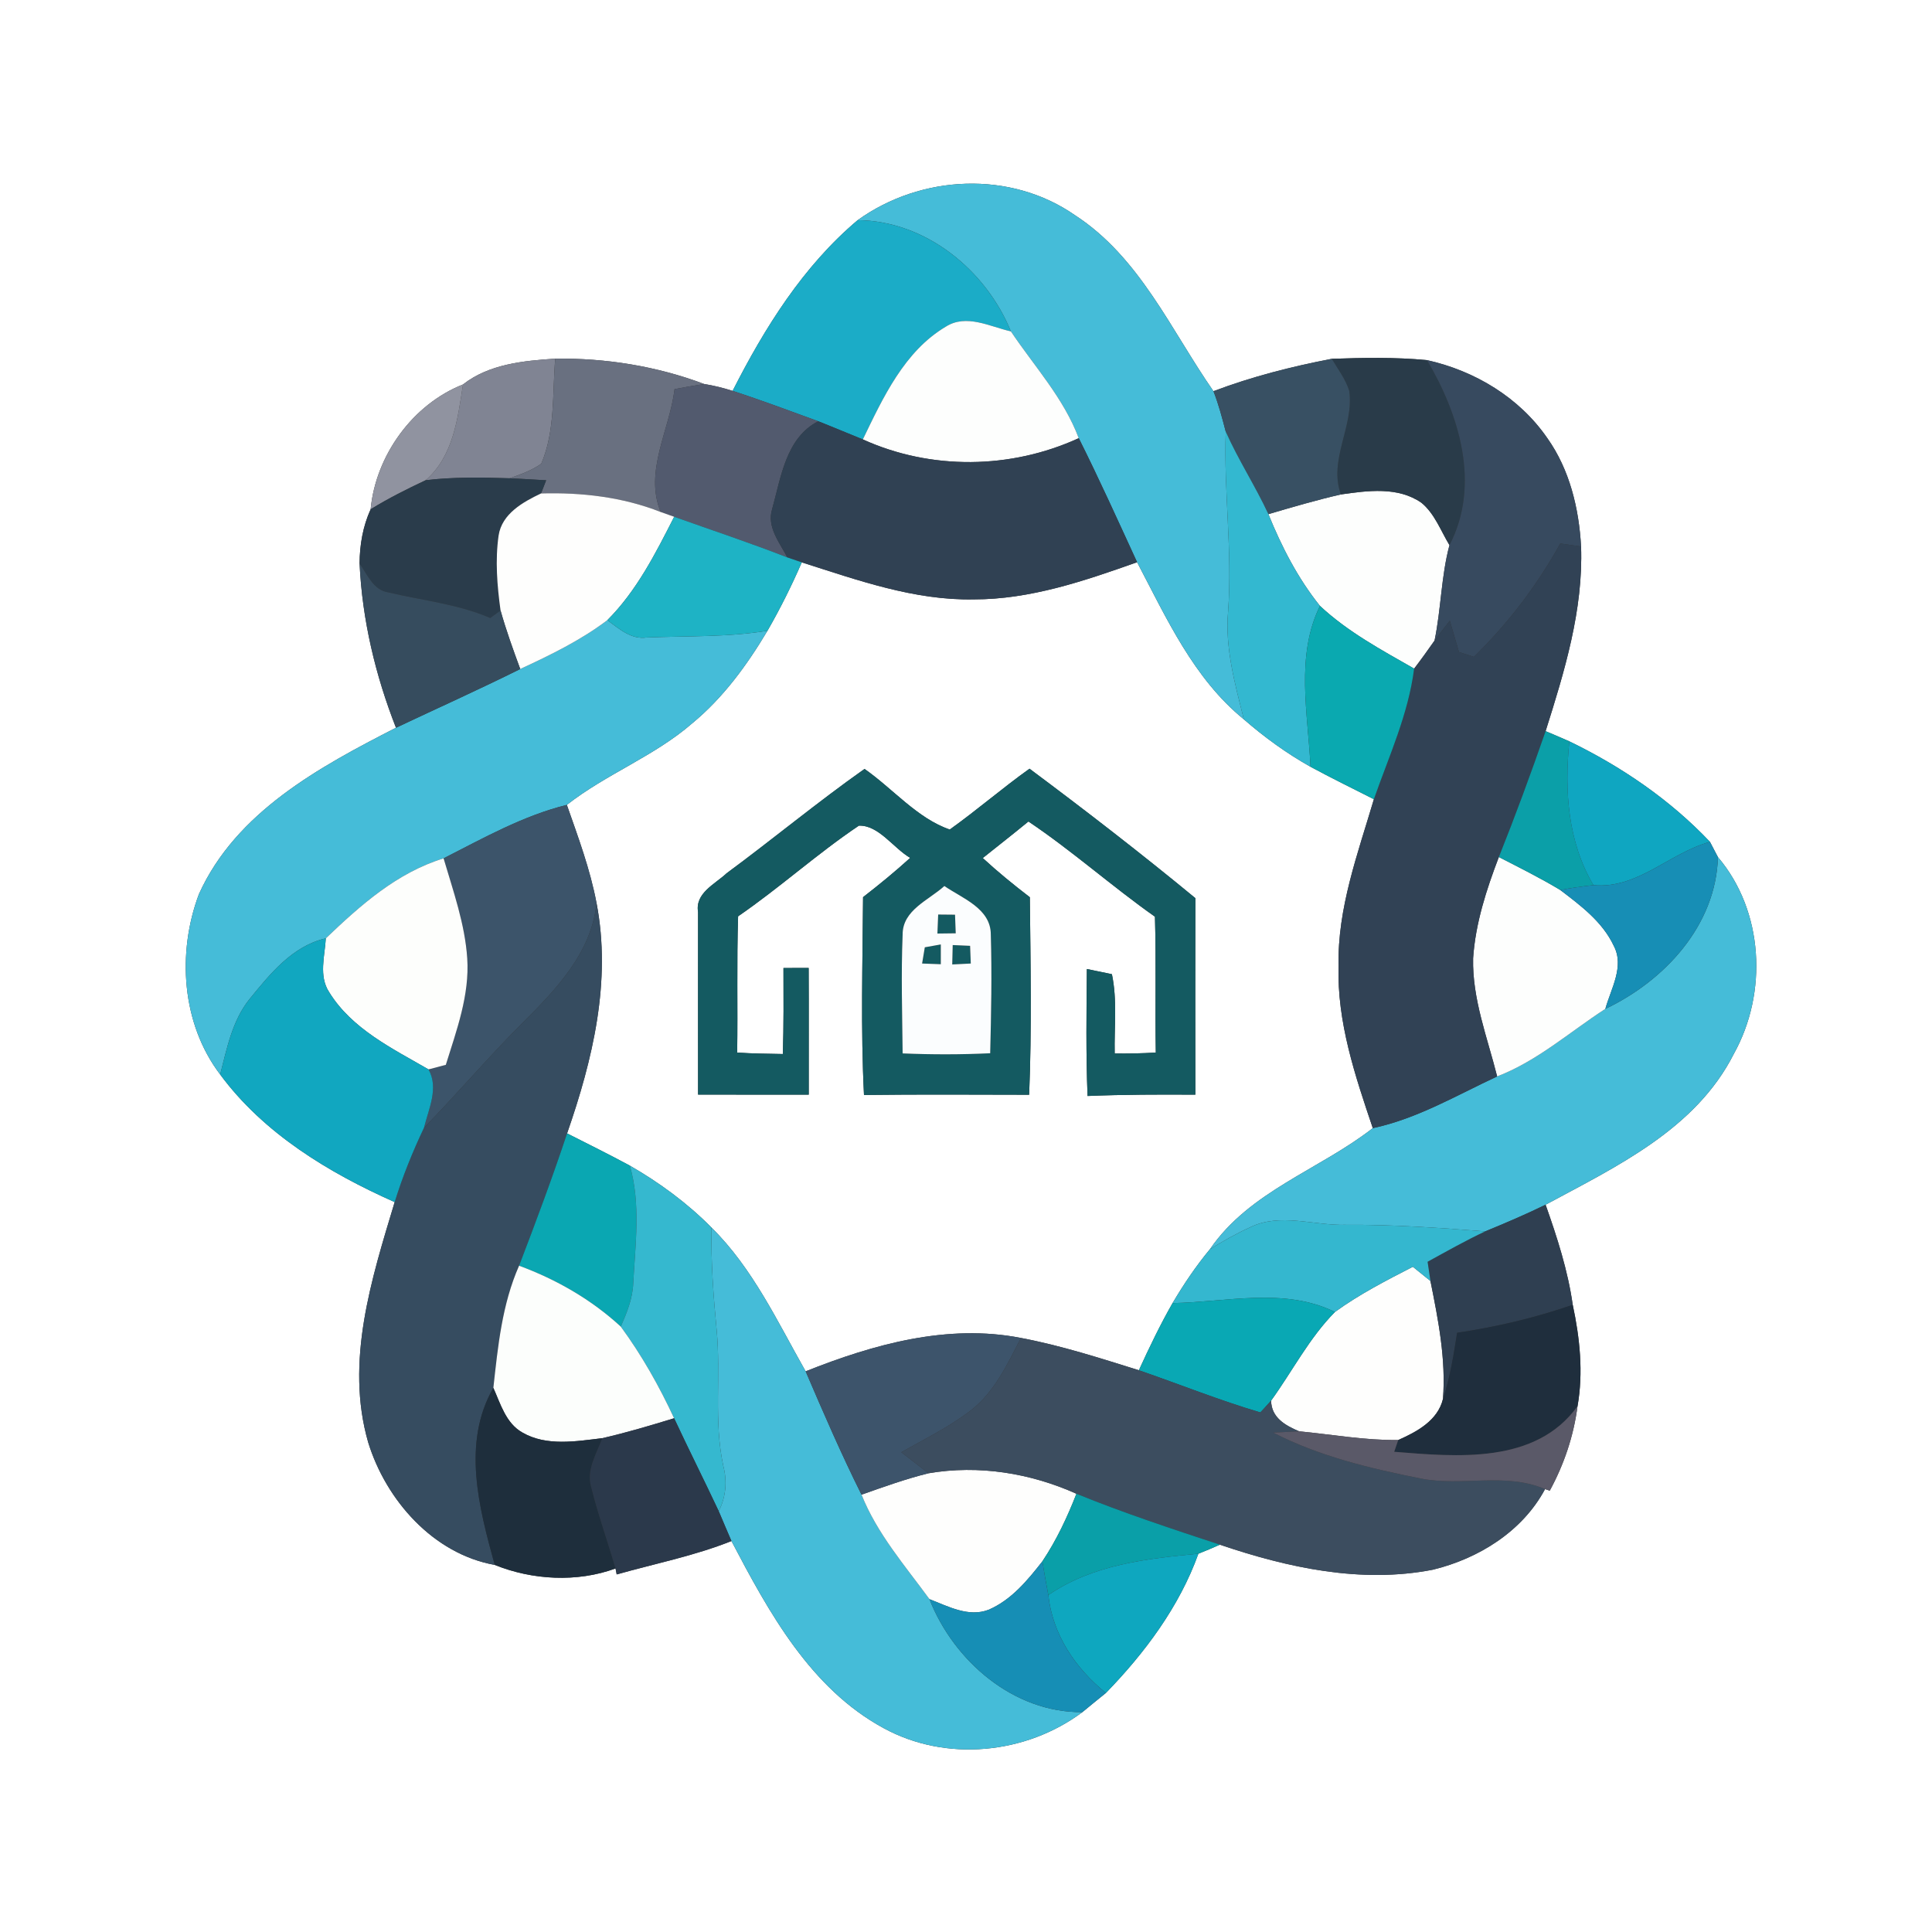 <?xml version="1.0" encoding="UTF-8" ?>
<!DOCTYPE svg PUBLIC "-//W3C//DTD SVG 1.1//EN" "http://www.w3.org/Graphics/SVG/1.1/DTD/svg11.dtd">
<svg width="250pt" height="250pt" viewBox="0 0 250 250" version="1.1" xmlns="http://www.w3.org/2000/svg">
<rect x="0" y="0" width="250" height="250" fill="#333333" stroke="none"/>
<g id="#ffffffff">
<path fill="#ffffff" opacity="1.00" d=" M 0.00 0.00 L 250.00 0.00 L 250.00 250.00 L 0.00 250.00 L 0.00 0.00 M 110.98 28.49 C 103.92 34.44 98.94 42.43 94.80 50.58 C 93.59 50.19 92.36 49.89 91.12 49.69 C 84.98 47.38 78.40 46.32 71.85 46.41 C 67.73 46.68 63.27 47.11 59.91 49.75 C 53.39 52.32 48.62 58.95 47.96 65.90 C 46.96 68.09 46.54 70.52 46.53 72.93 C 46.87 80.21 48.58 87.39 51.24 94.17 C 41.34 99.24 30.54 105.07 25.74 115.70 C 22.89 123.29 23.49 132.45 28.49 139.04 C 34.12 146.67 42.54 151.76 51.07 155.55 C 48.06 165.54 44.64 176.21 47.64 186.63 C 49.94 194.12 56.07 201.08 64.02 202.50 C 68.87 204.46 74.66 204.79 79.65 202.96 L 79.80 203.73 C 84.76 202.33 89.84 201.33 94.65 199.41 C 99.48 208.61 104.87 218.49 114.34 223.62 C 122.42 228.04 132.73 227.01 140.06 221.55 C 141.08 220.73 142.07 219.88 143.10 219.07 C 148.13 213.90 152.62 207.88 155.07 201.05 C 156.01 200.68 156.93 200.29 157.85 199.88 C 166.65 202.87 176.13 204.93 185.41 203.12 C 191.33 201.68 197.00 198.17 199.93 192.69 L 200.54 192.89 C 202.39 189.49 203.63 185.81 204.13 181.96 C 204.90 177.60 204.43 173.14 203.51 168.84 C 202.88 164.39 201.49 160.11 200.00 155.89 C 209.16 150.95 219.43 146.13 224.36 136.36 C 228.76 128.45 228.23 117.90 222.30 110.91 C 222.04 110.42 221.52 109.43 221.27 108.94 C 216.10 103.48 209.82 99.20 203.07 95.93 C 202.05 95.48 201.02 95.04 200.00 94.61 C 202.45 86.87 204.88 78.94 204.59 70.72 C 204.32 65.81 203.12 60.79 200.24 56.72 C 196.61 51.44 190.85 47.98 184.65 46.60 C 180.55 46.21 176.44 46.29 172.33 46.43 C 167.13 47.43 161.98 48.74 157.02 50.62 C 151.52 42.72 147.50 33.33 139.15 27.88 C 130.76 22.02 119.19 22.59 110.98 28.49 Z" />
<path fill="#ffffff" opacity="1.00" d=" M 103.75 72.77 C 110.98 75.07 118.31 77.71 126.00 77.56 C 133.32 77.57 140.32 75.17 147.14 72.75 C 150.95 80.00 154.45 87.79 160.95 93.08 C 163.62 95.40 166.49 97.49 169.58 99.22 C 172.28 100.68 175.04 102.03 177.78 103.42 C 175.70 110.46 173.05 117.54 173.21 124.99 C 173.00 132.25 175.35 139.20 177.64 145.98 C 170.73 151.37 161.72 154.13 156.57 161.64 C 154.76 163.82 153.17 166.18 151.73 168.62 C 150.12 171.43 148.72 174.36 147.37 177.31 C 142.34 175.74 137.30 174.11 132.11 173.13 C 122.62 171.27 113.02 173.95 104.25 177.45 C 100.60 171.02 97.41 164.12 92.07 158.85 C 88.95 155.69 85.34 153.04 81.50 150.83 C 78.82 149.38 76.09 148.04 73.38 146.66 C 76.70 137.12 79.14 126.97 77.19 116.85 C 76.37 112.49 74.81 108.32 73.35 104.15 C 78.45 100.15 84.67 97.86 89.58 93.59 C 93.58 90.29 96.67 86.05 99.31 81.62 C 100.96 78.76 102.43 75.80 103.75 72.77 M 94.01 113.01 C 92.51 114.42 89.92 115.56 90.33 118.02 C 90.31 125.89 90.34 133.77 90.33 141.64 C 95.11 141.65 99.88 141.65 104.65 141.65 C 104.64 136.18 104.67 130.72 104.64 125.25 C 103.55 125.25 102.47 125.26 101.38 125.26 C 101.39 128.97 101.42 132.68 101.30 136.39 C 99.32 136.35 97.35 136.34 95.39 136.20 C 95.48 130.32 95.32 124.44 95.51 118.57 C 100.89 114.88 105.73 110.47 111.14 106.84 C 113.70 106.75 115.60 109.74 117.78 111.01 C 115.82 112.79 113.77 114.47 111.68 116.09 C 111.62 124.62 111.37 133.17 111.80 141.69 C 118.92 141.60 126.05 141.65 133.17 141.66 C 133.52 133.15 133.35 124.62 133.26 116.10 C 131.16 114.49 129.11 112.82 127.17 111.03 C 129.14 109.46 131.13 107.90 133.08 106.30 C 138.76 110.11 143.86 114.68 149.45 118.62 C 149.62 124.48 149.46 130.34 149.56 136.20 C 147.79 136.31 146.01 136.34 144.24 136.32 C 144.17 132.90 144.59 129.42 143.88 126.06 C 143.07 125.89 141.45 125.56 140.64 125.39 C 140.59 130.87 140.51 136.35 140.73 141.82 C 145.38 141.63 150.03 141.62 154.68 141.65 C 154.66 133.18 154.67 124.70 154.68 116.22 C 147.68 110.45 140.49 104.89 133.22 99.47 C 129.70 101.98 126.42 104.83 122.90 107.34 C 118.71 105.91 115.53 102.05 111.87 99.50 C 105.77 103.80 100.02 108.58 94.01 113.01 Z" />
</g>
<g id="#45bcd8ff">
<path fill="#45bcd8" opacity="1.00" d=" M 110.98 28.49 C 119.19 22.59 130.76 22.02 139.15 27.88 C 147.50 33.33 151.52 42.72 157.02 50.62 C 157.69 52.32 158.15 54.09 158.61 55.85 C 158.34 63.60 159.49 71.32 158.92 79.06 C 158.49 83.85 159.81 88.49 160.95 93.08 C 154.45 87.79 150.95 80.00 147.14 72.75 C 144.67 67.38 142.24 61.99 139.59 56.70 C 137.64 51.50 133.85 47.42 130.81 42.88 C 127.57 34.94 119.78 28.57 110.98 28.49 Z" />
<path fill="#45bcd8" opacity="1.00" d=" M 67.32 86.57 C 71.23 84.76 75.14 82.86 78.59 80.25 C 80.11 81.35 81.66 82.79 83.70 82.49 C 88.90 82.28 94.15 82.46 99.31 81.62 C 96.67 86.05 93.58 90.29 89.58 93.59 C 84.67 97.86 78.45 100.15 73.35 104.15 C 67.67 105.56 62.57 108.44 57.40 111.07 C 51.35 112.93 46.64 117.14 42.16 121.42 C 37.85 122.40 34.95 126.02 32.29 129.28 C 30.05 132.07 29.36 135.67 28.49 139.04 C 23.49 132.45 22.89 123.29 25.74 115.70 C 30.54 105.07 41.34 99.24 51.24 94.17 C 56.60 91.64 62.01 89.21 67.32 86.57 Z" />
<path fill="#45bcd8" opacity="1.00" d=" M 222.30 110.91 C 228.23 117.90 228.76 128.45 224.36 136.36 C 219.43 146.13 209.16 150.95 200.00 155.89 C 197.44 157.14 194.82 158.26 192.19 159.34 C 186.17 158.87 180.14 158.45 174.10 158.49 C 170.02 158.60 165.65 156.91 161.79 158.80 C 159.98 159.62 158.26 160.60 156.57 161.64 C 161.72 154.13 170.73 151.37 177.64 145.98 C 183.39 144.76 188.46 141.74 193.73 139.29 C 198.94 137.29 203.11 133.54 207.73 130.55 C 215.38 126.92 222.04 119.77 222.30 110.91 Z" />
<path fill="#45bcd8" opacity="1.00" d=" M 92.07 158.85 C 97.41 164.12 100.60 171.02 104.25 177.45 C 106.55 182.82 108.87 188.18 111.48 193.41 C 113.50 198.47 117.10 202.59 120.27 206.93 C 123.42 214.94 131.15 221.63 140.06 221.55 C 132.73 227.01 122.42 228.04 114.34 223.62 C 104.87 218.49 99.48 208.61 94.65 199.41 C 94.08 198.13 93.56 196.83 93.00 195.54 C 93.95 193.70 94.11 191.65 93.59 189.66 C 92.34 183.86 93.30 177.92 92.73 172.06 C 92.31 167.67 91.99 163.26 92.07 158.85 Z" />
</g>
<g id="#1bacc7ff">
<path fill="#1bacc7" opacity="1.00" d=" M 94.80 50.58 C 98.94 42.43 103.92 34.44 110.98 28.49 C 119.78 28.57 127.57 34.94 130.81 42.88 C 128.10 42.27 125.06 40.58 122.40 42.26 C 117.02 45.45 114.27 51.44 111.65 56.86 C 109.72 56.09 107.81 55.27 105.88 54.51 C 102.20 53.17 98.53 51.79 94.80 50.58 Z" />
</g>
<g id="#fdfefdff">
<path fill="#fdfefd" opacity="1.00" d=" M 122.40 42.26 C 125.06 40.58 128.10 42.27 130.81 42.88 C 133.85 47.42 137.64 51.50 139.59 56.70 C 130.80 60.73 120.47 60.86 111.65 56.86 C 114.27 51.44 117.02 45.45 122.40 42.26 Z" />
<path fill="#fdfefd" opacity="1.00" d=" M 164.13 66.53 C 167.24 65.62 170.35 64.70 173.51 63.98 C 176.96 63.49 180.90 62.93 183.95 65.07 C 185.66 66.49 186.43 68.68 187.56 70.54 C 186.48 74.58 186.48 78.80 185.63 82.89 C 184.77 84.12 183.90 85.33 182.99 86.52 C 178.75 84.10 174.39 81.76 170.80 78.40 C 167.94 74.83 165.84 70.75 164.13 66.53 Z" />
<path fill="#fdfefd" opacity="1.00" d=" M 190.62 124.01 C 190.92 119.48 192.34 115.12 193.95 110.90 C 196.62 112.27 199.31 113.61 201.89 115.16 C 204.53 117.17 207.36 119.28 208.81 122.37 C 210.24 125.06 208.45 127.93 207.73 130.55 C 203.11 133.54 198.94 137.29 193.73 139.29 C 192.47 134.26 190.50 129.27 190.62 124.01 Z" />
</g>
<g id="#293b49ff">
<path fill="#293b49" opacity="1.00" d=" M 172.33 46.43 C 176.44 46.29 180.55 46.21 184.65 46.60 C 188.85 53.68 191.62 62.76 187.56 70.54 C 186.43 68.68 185.66 66.49 183.95 65.07 C 180.90 62.93 176.96 63.49 173.51 63.98 C 171.87 59.50 175.25 55.12 174.59 50.57 C 174.11 49.06 173.14 47.78 172.33 46.43 Z" />
</g>
<g id="#808493ff">
<path fill="#808493" opacity="1.00" d=" M 59.91 49.75 C 63.27 47.11 67.73 46.68 71.85 46.41 C 71.46 50.95 71.86 55.74 70.04 60.01 C 68.80 60.88 67.36 61.39 65.95 61.89 C 62.33 61.78 58.69 61.71 55.09 62.14 C 58.67 59.01 59.23 54.16 59.91 49.75 Z" />
</g>
<g id="#697080ff">
<path fill="#697080" opacity="1.00" d=" M 71.85 46.41 C 78.40 46.32 84.98 47.38 91.12 49.69 C 89.84 49.89 88.56 50.11 87.29 50.35 C 86.66 55.62 83.33 60.99 85.49 66.25 C 80.58 64.31 75.26 63.70 70.01 63.85 C 70.18 63.42 70.51 62.58 70.67 62.15 C 69.10 62.06 67.52 61.96 65.95 61.89 C 67.36 61.39 68.80 60.88 70.04 60.01 C 71.86 55.74 71.46 50.95 71.85 46.41 Z" />
</g>
<g id="#385063ff">
<path fill="#385063" opacity="1.00" d=" M 157.02 50.62 C 161.98 48.74 167.13 47.43 172.33 46.43 C 173.14 47.78 174.11 49.06 174.59 50.57 C 175.25 55.12 171.87 59.50 173.51 63.98 C 170.35 64.70 167.24 65.62 164.13 66.53 C 162.44 62.89 160.24 59.52 158.61 55.85 C 158.15 54.09 157.69 52.32 157.02 50.62 Z" />
</g>
<g id="#374a5fff">
<path fill="#374a5f" opacity="1.00" d=" M 187.56 70.54 C 191.62 62.76 188.85 53.68 184.65 46.60 C 190.85 47.98 196.61 51.44 200.24 56.72 C 203.12 60.79 204.32 65.81 204.59 70.72 C 203.92 70.63 202.57 70.43 201.90 70.33 C 198.91 75.74 195.14 80.68 190.72 85.00 C 190.24 84.84 189.27 84.53 188.79 84.37 C 188.39 83.02 188.00 81.67 187.60 80.32 C 186.94 81.17 186.27 82.02 185.63 82.89 C 186.48 78.80 186.48 74.58 187.56 70.54 Z" />
</g>
<g id="#9093a0ff">
<path fill="#9093a0" opacity="1.00" d=" M 47.96 65.90 C 48.62 58.95 53.39 52.32 59.91 49.75 C 59.23 54.16 58.67 59.01 55.09 62.14 C 52.66 63.28 50.25 64.49 47.96 65.90 Z" />
</g>
<g id="#525a6eff">
<path fill="#525a6e" opacity="1.00" d=" M 87.29 50.35 C 88.56 50.11 89.84 49.89 91.12 49.69 C 92.36 49.89 93.59 50.19 94.80 50.58 C 98.53 51.79 102.20 53.17 105.88 54.51 C 101.69 56.66 101.06 61.78 99.92 65.86 C 99.19 68.18 100.88 70.20 101.88 72.13 C 97.05 70.24 92.12 68.61 87.24 66.87 C 86.80 66.72 85.93 66.41 85.49 66.25 C 83.33 60.99 86.66 55.62 87.29 50.35 Z" />
</g>
<g id="#304153ff">
<path fill="#304153" opacity="1.00" d=" M 99.92 65.86 C 101.06 61.78 101.69 56.66 105.88 54.51 C 107.81 55.27 109.72 56.09 111.65 56.86 C 120.47 60.86 130.80 60.73 139.59 56.70 C 142.24 61.99 144.67 67.38 147.14 72.75 C 140.32 75.17 133.32 77.57 126.00 77.56 C 118.31 77.71 110.98 75.07 103.75 72.77 C 103.29 72.61 102.35 72.29 101.88 72.13 C 100.88 70.20 99.19 68.18 99.92 65.86 Z" />
</g>
<g id="#33b8d0ff">
<path fill="#33b8d0" opacity="1.00" d=" M 158.92 79.06 C 159.49 71.32 158.34 63.60 158.61 55.85 C 160.24 59.52 162.44 62.89 164.13 66.53 C 165.84 70.75 167.94 74.83 170.80 78.40 C 167.62 84.90 169.25 92.31 169.58 99.22 C 166.49 97.49 163.62 95.40 160.95 93.08 C 159.81 88.49 158.49 83.85 158.92 79.06 Z" />
</g>
<g id="#2a3c4bff">
<path fill="#2a3c4b" opacity="1.00" d=" M 47.96 65.90 C 50.25 64.49 52.66 63.28 55.09 62.14 C 58.69 61.71 62.33 61.78 65.95 61.89 C 67.52 61.96 69.10 62.06 70.67 62.15 C 70.51 62.58 70.18 63.42 70.01 63.85 C 67.68 64.96 64.95 66.47 64.52 69.29 C 64.06 72.51 64.33 75.78 64.77 78.99 C 64.44 79.23 63.77 79.72 63.44 79.97 C 59.23 78.15 54.64 77.70 50.22 76.65 C 48.29 76.35 47.54 74.33 46.53 72.93 C 46.54 70.52 46.96 68.09 47.96 65.90 Z" />
</g>
<g id="#fefefdff">
<path fill="#fefefd" opacity="1.00" d=" M 64.52 69.29 C 64.95 66.47 67.68 64.96 70.01 63.85 C 75.26 63.70 80.58 64.31 85.49 66.25 C 85.93 66.41 86.80 66.72 87.24 66.87 C 84.83 71.61 82.39 76.45 78.59 80.25 C 75.14 82.86 71.23 84.76 67.32 86.57 C 66.40 84.07 65.49 81.56 64.77 78.99 C 64.33 75.78 64.06 72.51 64.52 69.29 Z" />
<path fill="#fefefd" opacity="1.00" d=" M 172.74 169.77 C 175.89 167.48 179.36 165.70 182.82 163.92 C 183.58 164.53 184.34 165.14 185.10 165.76 C 186.11 170.79 187.12 175.87 186.72 181.03 C 186.04 183.83 183.34 185.27 180.93 186.34 C 176.62 186.39 172.37 185.62 168.10 185.21 C 166.30 184.45 164.51 183.43 164.48 181.24 C 167.24 177.42 169.40 173.15 172.74 169.77 Z" />
<path fill="#fefefd" opacity="1.00" d=" M 120.15 190.64 C 126.64 189.53 133.31 190.61 139.29 193.29 C 138.10 196.34 136.70 199.32 134.88 202.04 C 132.96 204.50 130.86 207.04 127.93 208.30 C 125.31 209.31 122.67 207.85 120.27 206.93 C 117.10 202.59 113.50 198.47 111.48 193.41 C 114.34 192.40 117.20 191.37 120.15 190.64 Z" />
</g>
<g id="#1eb3c5ff">
<path fill="#1eb3c5" opacity="1.00" d=" M 87.24 66.87 C 92.12 68.61 97.05 70.24 101.88 72.13 C 102.35 72.29 103.29 72.61 103.75 72.77 C 102.43 75.80 100.96 78.76 99.31 81.62 C 94.15 82.46 88.90 82.28 83.70 82.49 C 81.66 82.79 80.11 81.35 78.59 80.25 C 82.39 76.45 84.83 71.61 87.24 66.87 Z" />
</g>
<g id="#314255ff">
<path fill="#314255" opacity="1.00" d=" M 190.72 85.00 C 195.14 80.68 198.91 75.74 201.90 70.33 C 202.57 70.43 203.92 70.63 204.59 70.72 C 204.88 78.94 202.45 86.87 200.00 94.61 C 198.10 100.08 196.10 105.52 193.95 110.90 C 192.34 115.12 190.92 119.48 190.62 124.01 C 190.50 129.27 192.47 134.26 193.73 139.29 C 188.46 141.74 183.39 144.76 177.64 145.98 C 175.35 139.20 173.00 132.25 173.21 124.99 C 173.05 117.54 175.70 110.46 177.78 103.42 C 179.73 97.85 182.24 92.43 182.99 86.52 C 183.90 85.33 184.77 84.12 185.63 82.89 C 186.27 82.02 186.94 81.17 187.60 80.32 C 188.00 81.67 188.39 83.02 188.79 84.37 C 189.27 84.53 190.24 84.84 190.72 85.00 Z" />
</g>
<g id="#364c5eff">
<path fill="#364c5e" opacity="1.00" d=" M 46.53 72.93 C 47.54 74.33 48.29 76.35 50.22 76.65 C 54.64 77.70 59.23 78.15 63.44 79.97 C 63.77 79.72 64.44 79.23 64.77 78.99 C 65.49 81.56 66.40 84.07 67.32 86.57 C 62.01 89.21 56.60 91.64 51.24 94.17 C 48.58 87.39 46.87 80.21 46.53 72.93 Z" />
</g>
<g id="#0aa9b0ff">
<path fill="#0aa9b0" opacity="1.00" d=" M 169.58 99.22 C 169.25 92.31 167.62 84.90 170.80 78.40 C 174.39 81.76 178.75 84.10 182.99 86.52 C 182.24 92.43 179.73 97.85 177.78 103.42 C 175.04 102.03 172.28 100.68 169.58 99.22 Z" />
</g>
<g id="#0b9fa8ff">
<path fill="#0b9fa8" opacity="1.00" d=" M 200.00 94.61 C 201.02 95.04 202.05 95.48 203.07 95.93 C 202.44 102.31 202.85 108.89 206.19 114.54 C 204.75 114.69 203.31 114.91 201.89 115.16 C 199.31 113.61 196.62 112.27 193.95 110.90 C 196.10 105.52 198.10 100.08 200.00 94.61 Z" />
</g>
<g id="#0fa6c1ff">
<path fill="#0fa6c1" opacity="1.00" d=" M 203.07 95.93 C 209.82 99.20 216.10 103.48 221.27 108.94 C 216.02 110.37 211.94 115.06 206.19 114.54 C 202.85 108.89 202.44 102.31 203.07 95.93 Z" />
</g>
<g id="#145a61ff">
<path fill="#145a61" opacity="1.00" d=" M 94.01 113.01 C 100.02 108.58 105.77 103.80 111.87 99.50 C 115.53 102.05 118.71 105.91 122.90 107.34 C 126.42 104.83 129.70 101.98 133.22 99.47 C 140.49 104.89 147.68 110.45 154.68 116.22 C 154.67 124.70 154.66 133.18 154.68 141.65 C 150.03 141.62 145.38 141.63 140.73 141.82 C 140.51 136.35 140.59 130.87 140.64 125.39 C 141.45 125.56 143.07 125.89 143.88 126.06 C 144.59 129.42 144.17 132.90 144.24 136.32 C 146.01 136.34 147.79 136.31 149.56 136.20 C 149.46 130.34 149.62 124.48 149.45 118.62 C 143.86 114.68 138.76 110.11 133.08 106.30 C 131.13 107.90 129.14 109.46 127.17 111.03 C 129.11 112.82 131.16 114.49 133.26 116.10 C 133.35 124.62 133.52 133.15 133.17 141.66 C 126.05 141.65 118.92 141.60 111.80 141.69 C 111.37 133.17 111.62 124.62 111.68 116.09 C 113.77 114.47 115.82 112.79 117.78 111.01 C 115.60 109.74 113.70 106.75 111.14 106.84 C 105.73 110.47 100.89 114.88 95.51 118.57 C 95.32 124.44 95.48 130.32 95.39 136.20 C 97.35 136.34 99.32 136.35 101.30 136.39 C 101.42 132.68 101.39 128.97 101.38 125.26 C 102.47 125.26 103.55 125.25 104.64 125.25 C 104.67 130.72 104.64 136.18 104.65 141.65 C 99.88 141.65 95.11 141.65 90.33 141.64 C 90.34 133.77 90.31 125.89 90.33 118.02 C 89.92 115.56 92.51 114.42 94.01 113.01 M 116.80 120.94 C 116.59 126.06 116.75 131.18 116.80 136.31 C 120.58 136.47 124.36 136.47 128.13 136.29 C 128.26 131.17 128.36 126.05 128.21 120.93 C 128.21 117.55 124.54 116.26 122.20 114.65 C 120.18 116.49 116.78 117.75 116.80 120.94 Z" />
<path fill="#145a61" opacity="1.00" d=" M 121.40 118.34 C 121.95 118.35 123.04 118.36 123.58 118.36 C 123.60 118.97 123.65 120.17 123.67 120.77 C 123.07 120.78 121.89 120.80 121.30 120.80 C 121.32 120.19 121.37 118.96 121.40 118.34 Z" />
<path fill="#145a61" opacity="1.00" d=" M 119.67 122.58 C 120.19 122.49 121.22 122.30 121.74 122.21 C 121.74 122.85 121.74 124.13 121.74 124.77 C 121.14 124.75 119.93 124.70 119.32 124.68 C 119.41 124.16 119.58 123.11 119.67 122.58 Z" />
<path fill="#145a61" opacity="1.00" d=" M 123.28 122.29 C 123.84 122.31 124.96 122.36 125.53 122.39 C 125.55 122.96 125.60 124.11 125.62 124.68 C 125.02 124.71 123.82 124.77 123.22 124.80 C 123.23 124.18 123.26 122.92 123.28 122.29 Z" />
</g>
<g id="#3c546aff">
<path fill="#3c546a" opacity="1.00" d=" M 57.40 111.07 C 62.57 108.44 67.67 105.56 73.35 104.15 C 74.81 108.32 76.37 112.49 77.19 116.85 C 76.55 123.34 71.85 128.14 67.48 132.50 C 63.14 136.84 59.17 141.53 54.87 145.92 C 55.46 143.50 56.81 140.78 55.45 138.38 C 56.01 138.23 57.13 137.94 57.69 137.79 C 59.08 133.32 60.78 128.76 60.46 124.00 C 60.16 119.55 58.65 115.32 57.40 111.07 Z" />
</g>
<g id="#178eb5ff">
<path fill="#178eb5" opacity="1.00" d=" M 206.19 114.54 C 211.94 115.06 216.02 110.37 221.27 108.94 C 221.52 109.43 222.04 110.42 222.30 110.91 C 222.04 119.77 215.38 126.92 207.73 130.55 C 208.45 127.93 210.24 125.06 208.81 122.37 C 207.36 119.28 204.53 117.17 201.89 115.16 C 203.31 114.91 204.75 114.69 206.19 114.54 Z" />
</g>
<g id="#fdfefcff">
<path fill="#fdfefc" opacity="1.00" d=" M 42.16 121.42 C 46.64 117.14 51.35 112.93 57.40 111.07 C 58.65 115.32 60.16 119.55 60.46 124.00 C 60.78 128.76 59.08 133.32 57.69 137.79 C 57.13 137.94 56.01 138.23 55.45 138.38 C 50.76 135.67 45.53 133.15 42.59 128.38 C 41.22 126.28 42.03 123.72 42.16 121.42 Z" />
</g>
<g id="#fbfdfeff">
<path fill="#fbfdfe" opacity="1.00" d=" M 116.80 120.94 C 116.78 117.75 120.18 116.49 122.20 114.65 C 124.54 116.26 128.21 117.55 128.21 120.93 C 128.36 126.05 128.26 131.17 128.13 136.29 C 124.36 136.47 120.58 136.47 116.80 136.31 C 116.75 131.18 116.59 126.06 116.80 120.94 M 121.40 118.34 C 121.37 118.96 121.32 120.19 121.30 120.80 C 121.89 120.80 123.07 120.78 123.67 120.77 C 123.65 120.17 123.60 118.97 123.58 118.36 C 123.04 118.36 121.95 118.35 121.40 118.34 M 119.67 122.58 C 119.58 123.11 119.41 124.16 119.32 124.68 C 119.93 124.70 121.14 124.75 121.74 124.77 C 121.74 124.13 121.74 122.85 121.74 122.21 C 121.22 122.30 120.19 122.49 119.67 122.58 M 123.28 122.29 C 123.26 122.92 123.23 124.18 123.22 124.80 C 123.82 124.77 125.02 124.71 125.62 124.68 C 125.60 124.11 125.55 122.96 125.53 122.39 C 124.96 122.36 123.84 122.31 123.28 122.29 Z" />
</g>
<g id="#364c60ff">
<path fill="#364c60" opacity="1.00" d=" M 77.19 116.85 C 79.14 126.97 76.70 137.12 73.38 146.66 C 71.47 152.42 69.34 158.11 67.17 163.78 C 64.96 168.78 64.43 174.23 63.84 179.59 C 59.75 186.69 61.98 195.12 64.02 202.50 C 56.07 201.08 49.94 194.12 47.64 186.63 C 44.64 176.21 48.06 165.54 51.07 155.55 C 52.09 152.25 53.39 149.04 54.87 145.92 C 59.17 141.53 63.14 136.84 67.48 132.50 C 71.85 128.14 76.55 123.34 77.19 116.85 Z" />
</g>
<g id="#11a7c0ff">
<path fill="#11a7c0" opacity="1.00" d=" M 32.29 129.28 C 34.95 126.02 37.85 122.40 42.16 121.42 C 42.03 123.72 41.22 126.28 42.59 128.38 C 45.53 133.15 50.76 135.67 55.45 138.38 C 56.81 140.78 55.46 143.50 54.87 145.92 C 53.39 149.04 52.09 152.25 51.07 155.55 C 42.54 151.76 34.12 146.67 28.49 139.04 C 29.36 135.67 30.05 132.07 32.29 129.28 Z" />
</g>
<g id="#0aa7b2ff">
<path fill="#0aa7b2" opacity="1.00" d=" M 67.17 163.78 C 69.34 158.11 71.47 152.42 73.38 146.66 C 76.09 148.04 78.82 149.38 81.50 150.83 C 82.93 155.79 82.21 161.01 81.94 166.08 C 81.86 168.04 81.11 169.88 80.33 171.66 C 76.53 168.16 72.00 165.56 67.17 163.78 Z" />
</g>
<g id="#35b8cfff">
<path fill="#35b8cf" opacity="1.00" d=" M 81.50 150.83 C 85.34 153.04 88.95 155.69 92.07 158.85 C 91.99 163.26 92.31 167.67 92.73 172.06 C 93.30 177.92 92.34 183.86 93.59 189.66 C 94.11 191.65 93.95 193.70 93.00 195.54 C 91.11 191.52 89.11 187.55 87.23 183.52 C 85.30 179.36 83.04 175.35 80.33 171.66 C 81.11 169.88 81.86 168.04 81.94 166.08 C 82.21 161.01 82.93 155.79 81.50 150.83 Z" />
</g>
<g id="#2f3f51ff">
<path fill="#2f3f51" opacity="1.00" d=" M 192.19 159.34 C 194.82 158.26 197.44 157.14 200.00 155.89 C 201.49 160.11 202.88 164.39 203.51 168.84 C 198.65 170.53 193.64 171.70 188.55 172.46 C 188.10 175.35 187.64 178.25 186.72 181.03 C 187.12 175.87 186.11 170.79 185.10 165.76 C 185.01 165.14 184.82 163.89 184.73 163.27 C 187.20 161.92 189.64 160.53 192.19 159.34 Z" />
</g>
<g id="#34b7cfff">
<path fill="#34b7cf" opacity="1.00" d=" M 161.79 158.80 C 165.65 156.91 170.02 158.60 174.10 158.49 C 180.14 158.45 186.17 158.87 192.19 159.34 C 189.64 160.53 187.20 161.92 184.73 163.27 C 184.82 163.89 185.01 165.14 185.10 165.76 C 184.34 165.14 183.58 164.53 182.82 163.92 C 179.36 165.70 175.89 167.48 172.74 169.77 C 166.21 166.55 158.69 168.50 151.73 168.62 C 153.17 166.18 154.76 163.82 156.57 161.64 C 158.26 160.60 159.98 159.62 161.79 158.80 Z" />
</g>
<g id="#fcfefcff">
<path fill="#fcfefc" opacity="1.00" d=" M 67.17 163.78 C 72.00 165.56 76.53 168.16 80.33 171.66 C 83.04 175.35 85.30 179.36 87.23 183.52 C 84.16 184.46 81.08 185.38 77.94 186.10 C 74.53 186.50 70.73 187.18 67.60 185.37 C 65.47 184.18 64.77 181.67 63.84 179.59 C 64.43 174.23 64.96 168.78 67.17 163.78 Z" />
</g>
<g id="#09a8b4ff">
<path fill="#09a8b4" opacity="1.00" d=" M 151.73 168.62 C 158.69 168.50 166.21 166.55 172.74 169.77 C 169.40 173.15 167.24 177.42 164.48 181.24 C 164.03 181.75 163.56 182.27 163.09 182.77 C 157.77 181.20 152.62 179.12 147.37 177.31 C 148.72 174.36 150.12 171.43 151.73 168.62 Z" />
</g>
<g id="#1f2e3dff">
<path fill="#1f2e3d" opacity="1.00" d=" M 188.55 172.46 C 193.64 171.70 198.65 170.53 203.51 168.84 C 204.43 173.14 204.90 177.60 204.13 181.96 C 198.70 189.50 188.54 188.51 180.41 187.86 C 180.54 187.48 180.80 186.72 180.93 186.34 C 183.34 185.27 186.04 183.83 186.72 181.03 C 187.64 178.25 188.10 175.35 188.55 172.46 Z" />
</g>
<g id="#3d546bff">
<path fill="#3d546b" opacity="1.00" d=" M 104.25 177.45 C 113.02 173.95 122.62 171.27 132.11 173.13 C 130.35 176.53 128.67 180.19 125.54 182.57 C 122.78 184.68 119.64 186.21 116.63 187.92 C 117.80 188.82 118.97 189.73 120.15 190.64 C 117.20 191.37 114.34 192.40 111.48 193.41 C 108.87 188.18 106.55 182.82 104.25 177.45 Z" />
</g>
<g id="#3c4d5fff">
<path fill="#3c4d5f" opacity="1.00" d=" M 132.11 173.13 C 137.30 174.11 142.34 175.74 147.37 177.31 C 152.62 179.12 157.77 181.20 163.09 182.77 C 163.56 182.27 164.03 181.75 164.48 181.24 C 164.51 183.43 166.30 184.45 168.10 185.21 C 167.26 185.25 165.59 185.33 164.75 185.38 C 170.71 188.45 177.31 190.02 183.85 191.32 C 189.17 192.38 194.80 190.49 199.93 192.69 C 197.00 198.17 191.33 201.68 185.41 203.12 C 176.13 204.93 166.65 202.87 157.85 199.88 C 151.62 197.82 145.37 195.77 139.29 193.29 C 133.31 190.61 126.64 189.53 120.15 190.64 C 118.97 189.73 117.80 188.82 116.63 187.92 C 119.64 186.21 122.78 184.68 125.54 182.57 C 128.67 180.19 130.35 176.53 132.11 173.13 Z" />
</g>
<g id="#1e2e3cff">
<path fill="#1e2e3c" opacity="1.00" d=" M 64.02 202.50 C 61.98 195.12 59.75 186.69 63.84 179.59 C 64.77 181.67 65.47 184.18 67.60 185.37 C 70.73 187.18 74.53 186.50 77.94 186.10 C 77.19 188.12 75.84 190.22 76.51 192.47 C 77.40 196.01 78.63 199.46 79.65 202.96 C 74.66 204.79 68.87 204.46 64.02 202.50 Z" />
</g>
<g id="#5a5968ff">
<path fill="#5a5968" opacity="1.00" d=" M 180.41 187.86 C 188.54 188.51 198.70 189.50 204.13 181.96 C 203.63 185.81 202.39 189.49 200.54 192.89 L 199.93 192.69 C 194.80 190.49 189.17 192.38 183.85 191.32 C 177.31 190.02 170.71 188.45 164.75 185.38 C 165.59 185.33 167.26 185.25 168.10 185.21 C 172.37 185.62 176.62 186.39 180.93 186.34 C 180.80 186.72 180.54 187.48 180.41 187.86 Z" />
</g>
<g id="#2b394bff">
<path fill="#2b394b" opacity="1.00" d=" M 77.94 186.10 C 81.08 185.38 84.16 184.46 87.23 183.52 C 89.11 187.55 91.11 191.52 93.00 195.54 C 93.56 196.83 94.08 198.13 94.65 199.41 C 89.84 201.33 84.76 202.33 79.80 203.73 L 79.65 202.96 C 78.63 199.46 77.40 196.01 76.51 192.47 C 75.84 190.22 77.19 188.12 77.94 186.10 Z" />
</g>
<g id="#0a9fa8ff">
<path fill="#0a9fa8" opacity="1.00" d=" M 139.29 193.29 C 145.37 195.77 151.62 197.82 157.85 199.88 C 156.93 200.29 156.01 200.68 155.07 201.05 C 148.33 201.69 141.40 202.46 135.65 206.40 C 135.37 204.95 135.12 203.49 134.88 202.04 C 136.70 199.32 138.10 196.34 139.29 193.29 Z" />
</g>
<g id="#0ea7bfff">
<path fill="#0ea7bf" opacity="1.00" d=" M 135.65 206.40 C 141.40 202.46 148.33 201.69 155.07 201.05 C 152.62 207.88 148.13 213.90 143.10 219.07 C 139.15 215.88 136.21 211.53 135.65 206.40 Z" />
</g>
<g id="#168eb5ff">
<path fill="#168eb5" opacity="1.00" d=" M 127.93 208.30 C 130.86 207.04 132.96 204.50 134.88 202.04 C 135.12 203.49 135.37 204.95 135.65 206.40 C 136.21 211.53 139.15 215.88 143.10 219.07 C 142.07 219.88 141.08 220.73 140.06 221.55 C 131.15 221.63 123.42 214.94 120.27 206.93 C 122.67 207.85 125.31 209.31 127.93 208.30 Z" />
</g>
</svg>
